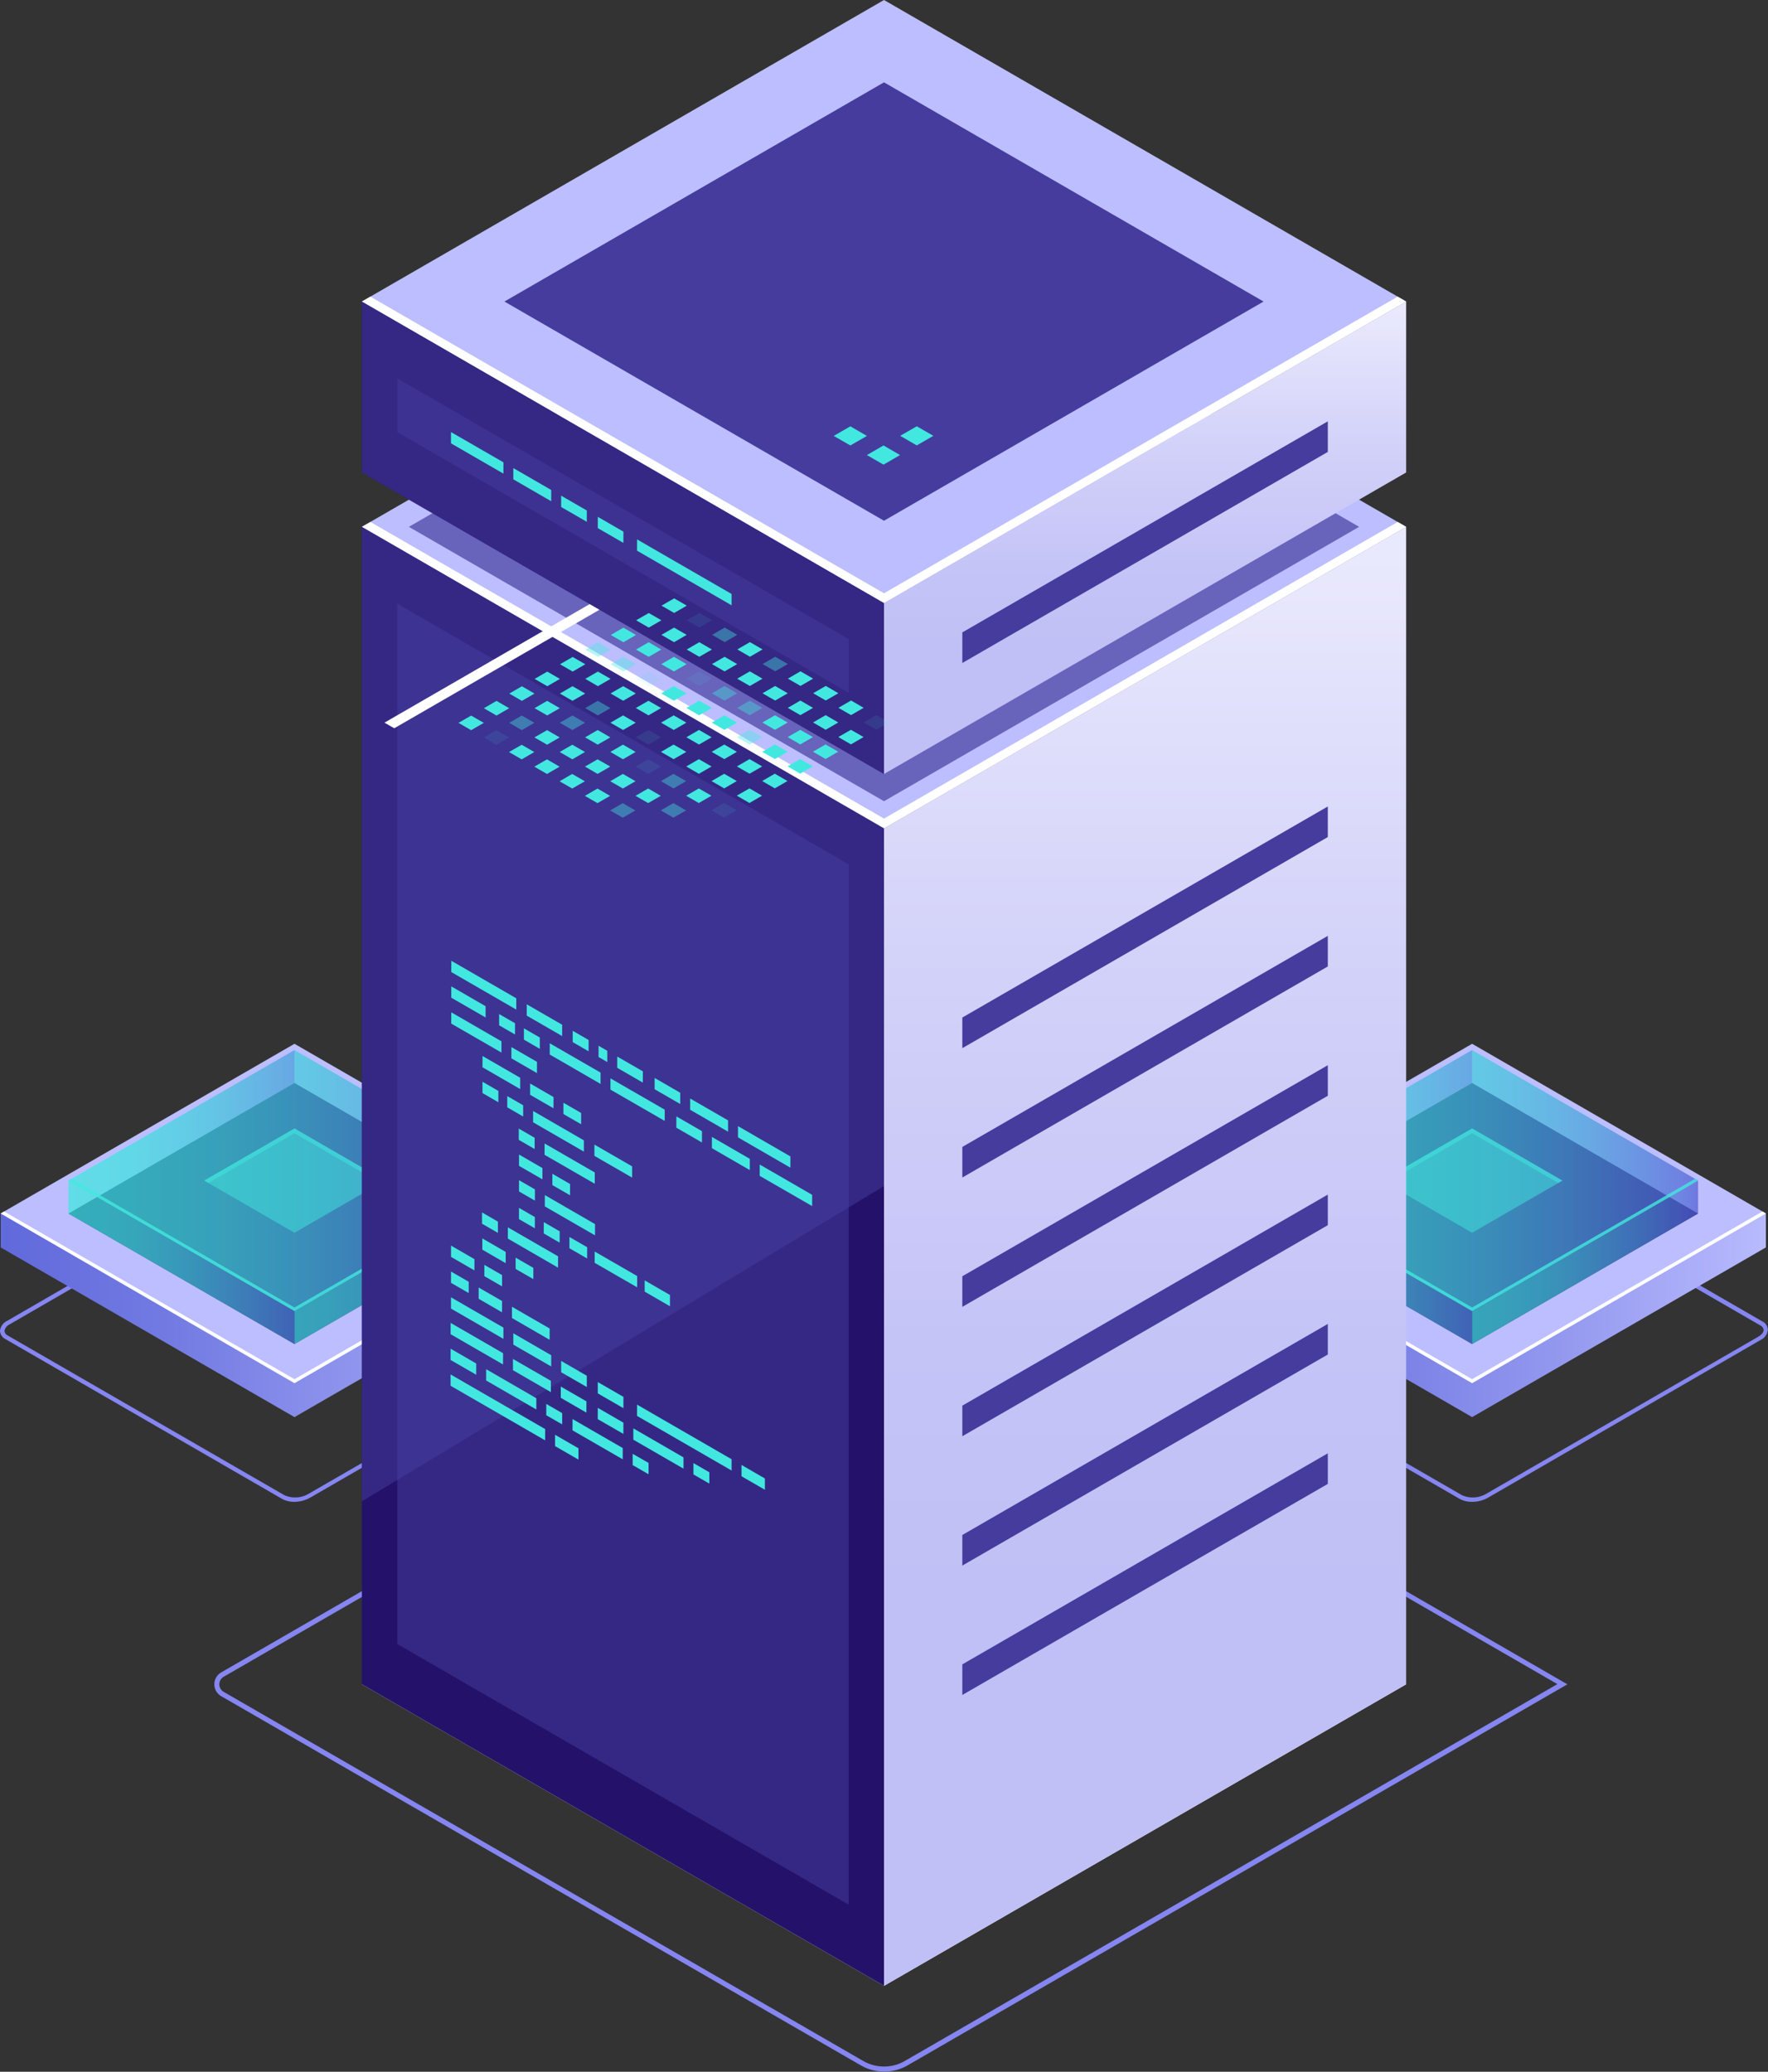 <svg xmlns="http://www.w3.org/2000/svg" xmlns:xlink="http://www.w3.org/1999/xlink" viewBox="0 0 350.32 410.39"><rect x="0" y="0" width="350.32" height="410.39" fill="#333333" stroke="none"/><defs><style>.cls-1{isolation:isolate;}.cls-2,.cls-23{fill:#8686f2;}.cls-2{mix-blend-mode:lighten;}.cls-3{fill:url(#Áåçûìÿííûé_ãðàäèåíò_18);}.cls-4{fill:#bcbeff;}.cls-5{fill:#fff;}.cls-6{fill:#0f054c;}.cls-10,.cls-11,.cls-12,.cls-13,.cls-16,.cls-17,.cls-18,.cls-19,.cls-20,.cls-21,.cls-7,.cls-8,.cls-9{opacity:0.5;}.cls-7{fill:url(#Áåçûìÿííûé_ãðàäèåíò_254);}.cls-8{fill:url(#Áåçûìÿííûé_ãðàäèåíò_254-2);}.cls-9{fill:url(#Áåçûìÿííûé_ãðàäèåíò_254-3);}.cls-10{fill:url(#Áåçûìÿííûé_ãðàäèåíò_254-4);}.cls-11,.cls-14,.cls-28,.cls-31,.cls-32{fill:#42e8e0;}.cls-12{fill:url(#Áåçûìÿííûé_ãðàäèåíò_254-5);}.cls-13{fill:url(#Áåçûìÿííûé_ãðàäèåíò_254-6);}.cls-14{opacity:0.8;}.cls-15{fill:url(#Áåçûìÿííûé_ãðàäèåíò_18-2);}.cls-16{fill:url(#Áåçûìÿííûé_ãðàäèåíò_254-7);}.cls-17{fill:url(#Áåçûìÿííûé_ãðàäèåíò_254-8);}.cls-18{fill:url(#Áåçûìÿííûé_ãðàäèåíò_254-9);}.cls-19{fill:url(#Áåçûìÿííûé_ãðàäèåíò_254-10);}.cls-20{fill:url(#Áåçûìÿííûé_ãðàäèåíò_254-11);}.cls-21{fill:url(#Áåçûìÿííûé_ãðàäèåíò_254-12);}.cls-22,.cls-27,.cls-30{fill:#453c9e;}.cls-22{opacity:0.7;}.cls-24{fill:url(#Áåçûìÿííûé_ãðàäèåíò_3);}.cls-25{fill:#24126a;}.cls-26,.cls-30{opacity:0.51;}.cls-29{fill:url(#Áåçûìÿííûé_ãðàäèåíò_3-2);}.cls-31{opacity:0.1;}.cls-32{opacity:0.4;}</style><linearGradient id="Áåçûìÿííûé_ãðàäèåíò_18" x1="-28.64" y1="260.54" x2="120.55" y2="260.54" gradientUnits="userSpaceOnUse"><stop offset="0" stop-color="#5761d7"/><stop offset="0.16" stop-color="#5e67da"/><stop offset="0.41" stop-color="#727ae2"/><stop offset="0.69" stop-color="#9297ee"/><stop offset="1" stop-color="#bcbeff"/></linearGradient><linearGradient id="Áåçûìÿííûé_ãðàäèåíò_254" x1="13.58" y1="240.38" x2="103.13" y2="240.38" gradientUnits="userSpaceOnUse"><stop offset="0" stop-color="#42e8e0"/><stop offset="0.15" stop-color="#43e3e0"/><stop offset="0.33" stop-color="#45d5df"/><stop offset="0.52" stop-color="#49bddd"/><stop offset="0.72" stop-color="#4e9cdb"/><stop offset="0.93" stop-color="#5472d8"/><stop offset="1" stop-color="#5761d7"/></linearGradient><linearGradient id="Áåçûìÿííûé_ãðàäèåíò_254-2" x1="58.35" y1="224.2" x2="103.13" y2="224.2" xlink:href="#Áåçûìÿííûé_ãðàäèåíò_254"/><linearGradient id="Áåçûìÿííûé_ãðàäèåíò_254-3" x1="13.58" y1="224.2" x2="58.35" y2="224.2" xlink:href="#Áåçûìÿííûé_ãðàäèåíò_254"/><linearGradient id="Áåçûìÿííûé_ãðàäèåíò_254-4" x1="13.58" y1="233.86" x2="103.13" y2="233.86" xlink:href="#Áåçûìÿííûé_ãðàäèåíò_254"/><linearGradient id="Áåçûìÿííûé_ãðàäèåíò_254-5" x1="58.35" y1="250.05" x2="103.13" y2="250.05" xlink:href="#Áåçûìÿííûé_ãðàäèåíò_254"/><linearGradient id="Áåçûìÿííûé_ãðàäèåíò_254-6" x1="13.58" y1="250.05" x2="58.35" y2="250.05" xlink:href="#Áåçûìÿííûé_ãðàäèåíò_254"/><linearGradient id="Áåçûìÿííûé_ãðàäèåíò_18-2" x1="204.69" y1="260.54" x2="353.88" y2="260.54" xlink:href="#Áåçûìÿííûé_ãðàäèåíò_18"/><linearGradient id="Áåçûìÿííûé_ãðàäèåíò_254-7" x1="246.91" y1="240.38" x2="336.46" y2="240.38" xlink:href="#Áåçûìÿííûé_ãðàäèåíò_254"/><linearGradient id="Áåçûìÿííûé_ãðàäèåíò_254-8" x1="291.69" y1="224.2" x2="336.46" y2="224.2" xlink:href="#Áåçûìÿííûé_ãðàäèåíò_254"/><linearGradient id="Áåçûìÿííûé_ãðàäèåíò_254-9" x1="246.91" y1="224.2" x2="291.69" y2="224.2" xlink:href="#Áåçûìÿííûé_ãðàäèåíò_254"/><linearGradient id="Áåçûìÿííûé_ãðàäèåíò_254-10" x1="246.91" y1="233.86" x2="336.46" y2="233.86" xlink:href="#Áåçûìÿííûé_ãðàäèåíò_254"/><linearGradient id="Áåçûìÿííûé_ãðàäèåíò_254-11" x1="291.69" y1="250.05" x2="336.46" y2="250.05" xlink:href="#Áåçûìÿííûé_ãðàäèåíò_254"/><linearGradient id="Áåçûìÿííûé_ãðàäèåíò_254-12" x1="246.91" y1="250.05" x2="291.69" y2="250.05" xlink:href="#Áåçûìÿííûé_ãðàäèåíò_254"/><linearGradient id="Áåçûìÿííûé_ãðàäèåíò_3" x1="226.89" y1="328.81" x2="226.89" y2="110.49" gradientUnits="userSpaceOnUse"><stop offset="0" stop-color="#c0bff6"/><stop offset="0.29" stop-color="#c5c4f7"/><stop offset="0.64" stop-color="#d3d2f9"/><stop offset="1" stop-color="#e9e9fd"/></linearGradient><linearGradient id="Áåçûìÿííûé_ãðàäèåíò_3-2" x1="226.89" y1="132.42" x2="226.89" y2="61.72" xlink:href="#Áåçûìÿííûé_ãðàäèåíò_3"/></defs><g class="cls-1"><g id="Ñëîé_1" data-name="Ñëîé 1"><path class="cls-2" d="M178.07,321.14a5,5,0,0,1-2.44-.57l-54.81-31.65a1.94,1.94,0,0,1-1.1-1.65,2.51,2.51,0,0,1,1.46-2L175.26,254a6,6,0,0,1,5.54-.21l54.81,31.65a1.91,1.91,0,0,1,1.1,1.65,2.5,2.5,0,0,1-1.46,2l-54.08,31.23A6.45,6.45,0,0,1,178.07,321.14Zm-2-1.31a5.28,5.28,0,0,0,4.68-.21l54.08-31.22c.65-.38,1-.87,1-1.3a1.15,1.15,0,0,0-.67-.92l-54.82-31.65a5.34,5.34,0,0,0-4.68.21L121.61,286a1.74,1.74,0,0,0-1,1.3,1.13,1.13,0,0,0,.67.91Z" transform="translate(-119.72 -23.65)"/><polygon class="cls-3" points="116.57 240.37 116.57 247.1 58.35 280.71 0.14 247.1 0.14 240.37 116.57 240.37"/><polygon class="cls-4" points="58.35 273.98 0.14 240.37 58.35 206.76 116.57 240.37 58.35 273.98"/><polygon class="cls-5" points="58.35 273.2 0.82 239.98 0.14 240.37 58.35 273.98 116.57 240.37 115.89 239.98 58.35 273.2"/><polygon class="cls-6" points="58.35 266.23 13.58 240.38 58.35 214.53 103.13 240.38 58.35 266.23"/><polygon class="cls-7" points="58.35 266.23 13.58 240.38 58.35 214.53 103.13 240.38 58.35 266.23"/><polygon class="cls-8" points="58.35 208.01 103.13 233.86 103.13 240.38 58.35 214.53 58.35 208.01"/><polygon class="cls-9" points="58.35 214.53 13.58 240.38 13.58 233.86 58.35 208.01 58.35 214.53"/><polygon class="cls-10" points="58.35 259.71 13.58 233.86 58.35 208.01 103.13 233.86 58.35 259.71"/><polygon class="cls-11" points="58.35 244.19 40.46 233.86 58.35 223.53 76.24 233.86 58.35 244.19"/><polygon class="cls-11" points="58.35 224.48 75.42 234.34 76.24 233.86 58.35 223.53 40.46 233.86 41.29 234.34 58.35 224.48"/><polygon class="cls-12" points="58.35 259.71 58.35 266.23 103.13 240.38 103.13 233.86 58.35 259.71"/><polygon class="cls-13" points="13.58 233.86 13.58 240.38 58.35 266.23 58.35 259.71 13.58 233.86"/><polygon class="cls-14" points="58.35 259 14.2 233.51 13.58 233.86 58.35 259.71 103.13 233.86 102.51 233.51 58.35 259"/><path class="cls-2" d="M411.4,321.14a5,5,0,0,1-2.43-.57l-54.82-31.65a1.94,1.94,0,0,1-1.1-1.65,2.53,2.53,0,0,1,1.47-2L408.6,254a6,6,0,0,1,5.53-.21L469,285.45A1.88,1.88,0,0,1,470,287.1a2.5,2.5,0,0,1-1.46,2L414.5,320.36A6.43,6.43,0,0,1,411.4,321.14Zm-2-1.31a5.3,5.3,0,0,0,4.69-.21l54.08-31.22c.65-.38,1-.87,1-1.3a1.16,1.16,0,0,0-.68-.92l-54.81-31.65a5.37,5.37,0,0,0-4.69.21L354.94,286a1.74,1.74,0,0,0-1,1.3,1.14,1.14,0,0,0,.68.91Z" transform="translate(-119.72 -23.65)"/><polygon class="cls-15" points="349.9 240.37 349.9 247.1 291.69 280.71 233.48 247.1 233.48 240.37 349.9 240.37"/><polygon class="cls-4" points="291.69 273.98 233.48 240.37 291.69 206.76 349.9 240.37 291.69 273.98"/><polygon class="cls-5" points="291.69 273.2 234.16 239.98 233.48 240.37 291.69 273.98 349.9 240.37 349.22 239.98 291.69 273.2"/><polygon class="cls-6" points="291.69 266.23 246.91 240.38 291.69 214.53 336.46 240.38 291.69 266.23"/><polygon class="cls-16" points="291.69 266.23 246.91 240.38 291.69 214.53 336.46 240.38 291.69 266.23"/><polygon class="cls-17" points="291.69 208.01 336.46 233.86 336.46 240.38 291.69 214.53 291.69 208.01"/><polygon class="cls-18" points="291.69 214.53 246.91 240.38 246.91 233.86 291.69 208.01 291.69 214.53"/><polygon class="cls-19" points="291.69 259.71 246.91 233.86 291.69 208.01 336.46 233.86 291.69 259.71"/><polygon class="cls-11" points="291.69 244.19 273.8 233.86 291.69 223.53 309.58 233.86 291.69 244.19"/><polygon class="cls-11" points="291.69 224.48 308.76 234.34 309.58 233.86 291.69 223.53 273.8 233.86 274.62 234.34 291.69 224.48"/><polygon class="cls-20" points="291.69 259.71 291.69 266.23 336.46 240.38 336.46 233.86 291.69 259.71"/><polygon class="cls-21" points="246.91 233.86 246.91 240.38 291.69 266.23 291.69 259.71 246.91 233.86"/><polygon class="cls-14" points="291.69 259 247.53 233.51 246.91 233.86 291.69 259.71 336.46 233.86 335.85 233.51 291.69 259"/><polygon class="cls-4" points="175.16 164.09 71.7 104.36 175.16 44.63 278.62 104.36 175.16 164.09"/><polygon class="cls-22" points="175.16 158.71 81.02 104.36 175.16 50.01 269.3 104.36 175.16 158.71"/><path class="cls-23" d="M294.88,434a9.24,9.24,0,0,1-4.61-1.24L163.55,359.64a2.72,2.72,0,0,1,0-4.71l131.33-75.82,135.41,78.18L299.5,432.8A9.25,9.25,0,0,1,294.88,434Zm-4.11-2.1a8.23,8.23,0,0,0,8.23,0l129.31-74.65-133.43-77L164.05,355.79a1.73,1.73,0,0,0,0,3Z" transform="translate(-119.72 -23.65)"/><polygon class="cls-5" points="175.16 393.37 71.7 333.64 175.16 273.91 278.62 333.64 175.16 393.37"/><polygon class="cls-24" points="278.62 104.36 278.62 333.64 175.16 393.37 175.16 164.09 278.62 104.36"/><polygon class="cls-25" points="71.7 104.36 71.7 333.64 175.16 393.37 175.16 164.09 71.7 104.36"/><g class="cls-26"><polygon class="cls-27" points="78.71 119.57 78.71 325.65 168.16 377.29 168.16 171.21 78.71 119.57"/></g><polygon class="cls-27" points="263.1 159.75 263.1 165.81 190.68 207.63 190.68 201.56 263.1 159.75"/><polygon class="cls-27" points="263.1 185.38 263.1 191.44 190.68 233.25 190.68 227.19 263.1 185.38"/><polygon class="cls-27" points="263.1 211 263.1 217.06 190.68 258.87 190.68 252.81 263.1 211"/><polygon class="cls-27" points="263.1 236.63 263.1 242.69 190.68 284.5 190.68 278.44 263.1 236.63"/><polygon class="cls-27" points="263.1 262.25 263.1 268.31 190.68 310.12 190.68 304.06 263.1 262.25"/><polygon class="cls-27" points="263.1 287.88 263.1 293.94 190.68 335.75 190.68 329.69 263.1 287.88"/><polygon class="cls-5" points="175.16 162.15 73.39 103.39 71.7 104.36 175.16 164.09 278.62 104.36 276.94 103.39 175.16 162.15"/><g class="cls-26"><polygon class="cls-27" points="71.7 297.4 175.16 234.94 175.16 164.09 71.7 104.36 71.7 297.4"/></g><polygon class="cls-28" points="89.42 192.55 102.3 199.99 102.3 197.75 89.43 190.32 89.42 192.55"/><polygon class="cls-28" points="104.37 201.18 111.38 205.23 111.39 202.99 104.37 198.94 104.37 201.18"/><polygon class="cls-28" points="122.3 211.52 127.37 214.45 127.38 212.22 122.3 209.29 122.3 211.52"/><polygon class="cls-28" points="118.6 209.38 120.33 210.38 120.33 208.15 118.6 207.15 118.6 209.38"/><polygon class="cls-28" points="113.48 206.43 116.63 208.25 116.63 206.01 113.48 204.19 113.48 206.43"/><polygon class="cls-28" points="101.33 209.64 106.4 212.57 106.4 210.34 101.33 207.41 101.33 209.64"/><polygon class="cls-28" points="89.41 202.76 99.36 208.5 99.36 206.27 89.42 200.53 89.41 202.76"/><polygon class="cls-28" points="107.95 238.97 117.9 244.71 117.9 242.48 107.96 236.73 107.95 238.97"/><polygon class="cls-28" points="102.84 236.01 105.99 237.83 105.99 235.6 102.84 233.78 102.84 236.01"/><polygon class="cls-28" points="107.9 228.75 117.85 234.49 117.85 232.25 107.91 226.51 107.9 228.75"/><polygon class="cls-28" points="102.79 225.79 105.94 227.61 105.94 225.38 102.79 223.56 102.79 225.79"/><polygon class="cls-28" points="108.02 283.08 89.28 272.26 89.28 274.5 108.01 285.31 108.02 283.08"/><polygon class="cls-28" points="114.62 286.89 109.98 284.21 109.98 286.45 114.62 289.13 114.62 286.89"/><polygon class="cls-28" points="144.96 289.06 126.23 278.24 126.22 280.47 144.96 291.29 144.96 289.06"/><polygon class="cls-28" points="151.56 292.87 146.93 290.19 146.93 292.43 151.56 295.1 151.56 292.87"/><polygon class="cls-28" points="94.36 270.09 89.29 267.16 89.28 269.39 94.36 272.32 94.36 270.09"/><polygon class="cls-28" points="123.53 276.7 118.45 273.77 118.45 276.01 123.52 278.94 123.53 276.7"/><polygon class="cls-28" points="106.27 276.97 96.33 271.22 96.33 273.46 106.27 279.2 106.27 276.97"/><polygon class="cls-28" points="111.39 279.92 108.24 278.1 108.24 280.34 111.39 282.15 111.39 279.92"/><polygon class="cls-28" points="123.39 286.84 113.45 281.1 113.44 283.33 123.39 289.07 123.39 286.84"/><polygon class="cls-28" points="128.51 289.79 125.36 287.98 125.36 290.21 128.51 292.03 128.51 289.79"/><polygon class="cls-28" points="123.52 281.81 118.45 278.88 118.44 281.11 123.52 284.04 123.52 281.81"/><polygon class="cls-28" points="135.43 288.69 125.49 282.94 125.49 285.18 135.43 290.92 135.43 288.69"/><polygon class="cls-28" points="140.55 291.64 137.4 289.82 137.4 292.06 140.55 293.88 140.55 291.64"/><polygon class="cls-28" points="99.68 268.05 89.29 262.05 89.29 264.29 99.67 270.28 99.68 268.05"/><polygon class="cls-28" points="109.15 273.52 101.64 269.19 101.64 271.42 109.15 275.76 109.15 273.52"/><polygon class="cls-28" points="116.2 277.59 111.12 274.66 111.12 276.89 116.19 279.82 116.2 277.59"/><polygon class="cls-28" points="150.53 232.92 160.92 238.91 160.92 236.68 150.54 230.68 150.53 232.92"/><polygon class="cls-28" points="141.06 227.44 148.57 231.78 148.57 229.55 141.06 225.21 141.06 227.44"/><polygon class="cls-28" points="134.01 223.38 139.09 226.31 139.09 224.07 134.02 221.14 134.01 223.38"/><polygon class="cls-28" points="146.23 225.3 156.61 231.3 156.61 229.07 146.23 223.07 146.23 225.3"/><polygon class="cls-28" points="136.75 219.83 144.26 224.17 144.26 221.93 136.75 217.6 136.75 219.83"/><polygon class="cls-28" points="129.71 215.76 134.78 218.69 134.78 216.46 129.71 213.53 129.71 215.76"/><polygon class="cls-28" points="109.45 234.75 112.95 236.77 112.96 234.54 109.45 232.51 109.45 234.75"/><polygon class="cls-28" points="102.84 230.94 107.48 233.61 107.48 231.38 102.84 228.7 102.84 230.94"/><polygon class="cls-28" points="99.75 262.98 89.36 256.98 89.36 259.21 99.75 265.21 99.75 262.98"/><polygon class="cls-28" points="109.22 268.45 101.71 264.11 101.71 266.35 109.22 270.68 109.22 268.45"/><polygon class="cls-28" points="116.27 272.52 111.19 269.58 111.19 271.82 116.27 274.75 116.27 272.52"/><polygon class="cls-28" points="92.87 253.9 89.37 251.88 89.36 254.11 92.87 256.14 92.87 253.9"/><polygon class="cls-28" points="99.48 257.71 94.84 255.04 94.84 257.27 99.47 259.95 99.48 257.71"/><polygon class="cls-28" points="108.91 263.16 101.44 258.85 101.44 261.08 108.91 265.4 108.91 263.16"/><polygon class="cls-28" points="111.64 220.68 115.15 222.7 115.15 220.47 111.64 218.44 111.64 220.68"/><polygon class="cls-28" points="105.04 216.86 109.67 219.54 109.68 217.31 105.04 214.63 105.04 216.86"/><polygon class="cls-28" points="95.6 211.41 103.07 215.73 103.07 213.49 95.61 209.18 95.6 211.41"/><polygon class="cls-28" points="117.78 228.96 125.25 233.27 125.25 231.04 117.78 226.73 117.78 228.96"/><polygon class="cls-28" points="105.63 222.31 115.69 228.12 115.69 225.89 105.63 220.07 105.63 222.31"/><polygon class="cls-28" points="100.51 219.35 103.66 221.17 103.66 218.94 100.51 217.12 100.51 219.35"/><polygon class="cls-28" points="95.6 216.52 98.75 218.34 98.75 216.1 95.6 214.28 95.6 216.52"/><polygon class="cls-28" points="100.63 245.35 110.57 251.1 110.58 248.86 100.63 243.12 100.63 245.35"/><polygon class="cls-28" points="95.51 242.4 98.66 244.22 98.66 241.99 95.51 240.17 95.51 242.4"/><polygon class="cls-28" points="102.17 251.36 105.68 253.38 105.68 251.15 102.17 249.12 102.17 251.36"/><polygon class="cls-28" points="112.83 247.26 116.34 249.29 116.34 247.06 112.83 245.03 112.83 247.26"/><polygon class="cls-28" points="117.83 250.15 126.25 255 126.25 252.77 117.83 247.91 117.83 250.15"/><polygon class="cls-28" points="127.74 255.86 132.75 258.75 132.75 256.52 127.74 253.63 127.74 255.86"/><polygon class="cls-28" points="95.57 247.54 100.2 250.22 100.2 247.99 95.57 245.31 95.57 247.54"/><polygon class="cls-28" points="95.97 252.79 99.48 254.81 99.48 252.58 95.97 250.55 95.97 252.79"/><polygon class="cls-28" points="89.37 248.97 94 251.65 94.01 249.42 89.37 246.74 89.37 248.97"/><polygon class="cls-28" points="107.74 244.33 110.89 246.15 110.9 243.91 107.75 242.09 107.74 244.33"/><polygon class="cls-28" points="102.83 241.49 105.98 243.31 105.98 241.08 102.83 239.26 102.83 241.49"/><polygon class="cls-28" points="120.96 215.84 131.71 222.04 131.71 219.81 120.96 213.61 120.96 215.84"/><polygon class="cls-28" points="108.93 208.89 119 214.71 119 212.47 108.93 206.66 108.93 208.89"/><polygon class="cls-28" points="103.81 205.94 106.96 207.76 106.96 205.52 103.81 203.7 103.81 205.94"/><polygon class="cls-28" points="98.9 203.1 102.05 204.92 102.05 202.69 98.9 200.87 98.9 203.1"/><polygon class="cls-28" points="96.22 201.55 89.42 197.63 89.42 195.39 96.22 199.32 96.22 201.55"/><polygon class="cls-4" points="175.16 119.46 71.7 59.73 175.16 0 278.62 59.73 175.16 119.46"/><polygon class="cls-27" points="175.16 103.15 99.95 59.73 175.16 16.31 250.37 59.73 175.16 103.15"/><polygon class="cls-5" points="133.49 112.29 188.87 144.27 190.81 143.15 133.49 110.05 76.18 143.15 78.12 144.26 133.49 112.29"/><polygon class="cls-29" points="278.62 59.73 278.62 93.59 175.16 153.32 175.16 119.46 278.62 59.73"/><polygon class="cls-25" points="71.7 59.73 71.7 93.59 175.16 153.32 175.16 119.46 71.7 59.73"/><g class="cls-26"><polygon class="cls-27" points="78.71 74.94 78.71 85.6 168.16 137.24 168.16 126.58 78.71 74.94"/></g><polygon class="cls-5" points="175.16 117.52 73.39 58.76 71.7 59.73 175.16 119.46 278.62 59.73 276.94 58.76 175.16 117.52"/><polygon class="cls-27" points="263.1 83.46 263.1 89.52 190.68 131.33 190.68 125.27 263.1 83.46"/><polygon class="cls-30" points="71.7 59.73 71.7 93.59 175.16 153.32 175.16 119.46 71.7 59.73"/><polygon class="cls-28" points="144.96 117.66 126.23 106.85 126.22 109.08 144.96 119.9 144.96 117.66"/><polygon class="cls-28" points="123.53 105.31 118.45 102.38 118.45 104.61 123.52 107.54 123.53 105.31"/><polygon class="cls-28" points="99.75 91.58 89.36 85.59 89.36 87.82 99.75 93.82 99.75 91.58"/><polygon class="cls-28" points="109.22 97.06 101.71 92.72 101.71 94.95 109.22 99.29 109.22 97.06"/><polygon class="cls-28" points="116.27 101.12 111.19 98.19 111.19 100.43 116.27 103.36 116.27 101.12"/><polygon class="cls-28" points="133.58 121.42 131.07 119.97 133.58 118.53 136.08 119.97 133.58 121.42"/><polygon class="cls-31" points="138.58 124.31 136.08 122.86 138.58 121.42 141.09 122.86 138.58 124.31"/><polygon class="cls-32" points="143.59 127.2 141.09 125.75 143.59 124.31 146.09 125.75 143.59 127.2"/><polygon class="cls-28" points="148.6 130.09 146.09 128.64 148.6 127.2 151.1 128.64 148.6 130.09"/><polygon class="cls-32" points="153.6 132.98 151.1 131.53 153.6 130.09 156.11 131.53 153.6 132.98"/><polygon class="cls-28" points="158.61 135.87 156.11 134.43 158.61 132.98 161.12 134.43 158.61 135.87"/><polygon class="cls-28" points="163.62 138.76 161.12 137.32 163.62 135.87 166.12 137.32 163.62 138.76"/><polygon class="cls-28" points="168.63 141.65 166.12 140.21 168.63 138.76 171.13 140.21 168.63 141.65"/><polygon class="cls-31" points="173.63 144.54 171.13 143.1 173.63 141.65 176.14 143.1 173.63 144.54"/><polygon class="cls-28" points="128.55 124.32 126.04 122.87 128.55 121.43 131.05 122.87 128.55 124.32"/><polygon class="cls-28" points="133.56 127.21 131.05 125.76 133.56 124.32 136.06 125.76 133.56 127.21"/><polygon class="cls-28" points="138.56 130.1 136.06 128.66 138.56 127.21 141.07 128.66 138.56 130.1"/><polygon class="cls-28" points="143.57 132.99 141.07 131.55 143.57 130.1 146.07 131.55 143.57 132.99"/><polygon class="cls-28" points="148.58 135.88 146.07 134.44 148.58 132.99 151.08 134.44 148.58 135.88"/><polygon class="cls-28" points="153.59 138.77 151.08 137.33 153.59 135.88 156.09 137.33 153.59 138.77"/><polygon class="cls-28" points="158.59 141.66 156.09 140.22 158.59 138.77 161.1 140.22 158.59 141.66"/><polygon class="cls-28" points="163.6 144.56 161.1 143.11 163.6 141.66 166.1 143.11 163.6 144.56"/><polygon class="cls-28" points="168.61 147.45 166.1 146 168.61 144.56 171.11 146 168.61 147.45"/><polygon class="cls-28" points="123.52 127.22 121.02 125.78 123.52 124.33 126.02 125.78 123.52 127.22"/><polygon class="cls-28" points="128.53 130.11 126.02 128.67 128.53 127.22 131.03 128.67 128.53 130.11"/><polygon class="cls-28" points="133.53 133 131.03 131.56 133.53 130.11 136.04 131.56 133.53 133"/><polygon class="cls-31" points="138.54 135.89 136.04 134.45 138.54 133 141.05 134.45 138.54 135.89"/><polygon class="cls-32" points="143.55 138.78 141.05 137.34 143.55 135.89 146.05 137.34 143.55 138.78"/><polygon class="cls-32" points="148.56 141.68 146.05 140.23 148.56 138.78 151.06 140.23 148.56 141.68"/><polygon class="cls-28" points="153.56 144.57 151.06 143.12 153.56 141.68 156.07 143.12 153.56 144.57"/><polygon class="cls-28" points="158.57 147.46 156.07 146.01 158.57 144.57 161.08 146.01 158.57 147.46"/><polygon class="cls-28" points="163.58 150.35 161.08 148.9 163.58 147.46 166.08 148.9 163.58 150.35"/><polygon class="cls-32" points="118.49 130.12 115.99 128.68 118.49 127.23 121 128.68 118.49 130.12"/><polygon class="cls-32" points="123.5 133.01 121 131.57 123.5 130.12 126 131.57 123.5 133.01"/><polygon class="cls-31" points="128.51 135.91 126 134.46 128.51 133.01 131.01 134.46 128.51 135.91"/><polygon class="cls-28" points="133.51 138.8 131.01 137.35 133.51 135.91 136.02 137.35 133.51 138.8"/><polygon class="cls-28" points="138.52 141.69 136.02 140.24 138.52 138.8 141.03 140.24 138.52 141.69"/><polygon class="cls-28" points="143.53 144.58 141.03 143.13 143.53 141.69 146.03 143.13 143.53 144.58"/><polygon class="cls-32" points="148.54 147.47 146.03 146.03 148.54 144.58 151.04 146.03 148.54 147.47"/><polygon class="cls-28" points="153.54 150.36 151.04 148.92 153.54 147.47 156.05 148.92 153.54 150.36"/><polygon class="cls-28" points="158.55 153.25 156.05 151.81 158.55 150.36 161.06 151.81 158.55 153.25"/><polygon class="cls-28" points="113.47 133.03 110.96 131.58 113.47 130.14 115.97 131.58 113.47 133.03"/><polygon class="cls-28" points="118.47 135.92 115.97 134.47 118.47 133.03 120.98 134.47 118.47 135.92"/><polygon class="cls-28" points="123.48 138.81 120.98 137.36 123.48 135.92 125.98 137.36 123.48 138.81"/><polygon class="cls-28" points="128.49 141.7 125.98 140.25 128.49 138.81 130.99 140.25 128.49 141.7"/><polygon class="cls-28" points="133.5 144.59 130.99 143.15 133.49 141.7 136 143.15 133.5 144.59"/><polygon class="cls-28" points="138.5 147.48 136 146.04 138.5 144.59 141.01 146.04 138.5 147.48"/><polygon class="cls-28" points="143.51 150.37 141.01 148.93 143.51 147.48 146.01 148.93 143.51 150.37"/><polygon class="cls-28" points="148.52 153.26 146.01 151.82 148.52 150.37 151.02 151.82 148.52 153.26"/><polygon class="cls-28" points="153.52 156.16 151.02 154.71 153.52 153.26 156.03 154.71 153.52 156.16"/><polygon class="cls-28" points="108.44 135.93 105.93 134.48 108.44 133.04 110.94 134.48 108.44 135.93"/><polygon class="cls-28" points="113.44 138.82 110.94 137.38 113.44 135.93 115.95 137.38 113.44 138.82"/><polygon class="cls-32" points="118.45 141.71 115.95 140.27 118.45 138.82 120.96 140.27 118.45 141.71"/><polygon class="cls-28" points="123.46 144.6 120.96 143.16 123.46 141.71 125.96 143.16 123.46 144.6"/><polygon class="cls-31" points="128.47 147.49 125.96 146.05 128.47 144.6 130.97 146.05 128.47 147.49"/><polygon class="cls-28" points="133.47 150.38 130.97 148.94 133.47 147.49 135.98 148.94 133.47 150.38"/><polygon class="cls-28" points="138.48 153.28 135.98 151.83 138.48 150.38 140.99 151.83 138.48 153.28"/><polygon class="cls-28" points="143.49 156.17 140.99 154.72 143.49 153.28 145.99 154.72 143.49 156.17"/><polygon class="cls-28" points="148.5 159.06 145.99 157.61 148.5 156.17 151 157.61 148.5 159.06"/><polygon class="cls-28" points="103.41 138.83 100.91 137.39 103.41 135.94 105.91 137.39 103.41 138.83"/><polygon class="cls-28" points="108.42 141.72 105.91 140.28 108.42 138.83 110.92 140.28 108.42 141.72"/><polygon class="cls-32" points="113.42 144.61 110.92 143.17 113.42 141.72 115.93 143.17 113.42 144.61"/><polygon class="cls-28" points="118.43 147.5 115.93 146.06 118.43 144.61 120.94 146.06 118.43 147.5"/><polygon class="cls-28" points="123.44 150.4 120.94 148.95 123.44 147.5 125.94 148.95 123.44 150.4"/><polygon class="cls-31" points="128.45 153.29 125.94 151.84 128.45 150.4 130.95 151.84 128.45 153.29"/><polygon class="cls-32" points="133.45 156.18 130.95 154.73 133.45 153.29 135.96 154.73 133.45 156.18"/><polygon class="cls-28" points="138.46 159.07 135.96 157.62 138.46 156.18 140.97 157.62 138.46 159.07"/><polygon class="cls-31" points="143.47 161.96 140.97 160.51 143.47 159.07 145.97 160.51 143.47 161.96"/><polygon class="cls-28" points="98.38 141.74 95.88 140.29 98.38 138.84 100.89 140.29 98.38 141.74"/><polygon class="cls-32" points="103.39 144.63 100.89 143.18 103.39 141.74 105.89 143.18 103.39 144.63"/><polygon class="cls-28" points="108.4 147.52 105.89 146.07 108.4 144.63 110.9 146.07 108.4 147.52"/><polygon class="cls-28" points="113.4 150.41 110.9 148.96 113.4 147.52 115.91 148.96 113.4 150.41"/><polygon class="cls-28" points="118.41 153.3 115.91 151.85 118.41 150.41 120.92 151.85 118.41 153.3"/><polygon class="cls-28" points="123.42 156.19 120.92 154.75 123.42 153.3 125.92 154.75 123.42 156.19"/><polygon class="cls-28" points="128.43 159.08 125.92 157.64 128.43 156.19 130.93 157.64 128.43 159.08"/><polygon class="cls-32" points="133.43 161.97 130.93 160.53 133.43 159.08 135.94 160.53 133.43 161.97"/><polygon class="cls-28" points="181.65 88.23 178.37 86.33 181.65 84.44 184.94 86.33 181.65 88.23"/><polygon class="cls-28" points="93.35 144.64 90.85 143.19 93.35 141.75 95.86 143.19 93.35 144.64"/><polygon class="cls-31" points="98.36 147.53 95.86 146.08 98.36 144.64 100.86 146.08 98.36 147.53"/><polygon class="cls-28" points="103.37 150.42 100.86 148.97 103.37 147.53 105.87 148.97 103.37 150.42"/><polygon class="cls-28" points="108.38 153.31 105.87 151.87 108.38 150.42 110.88 151.87 108.38 153.31"/><polygon class="cls-28" points="113.38 156.2 110.88 154.76 113.38 153.31 115.89 154.76 113.38 156.2"/><polygon class="cls-28" points="118.39 159.09 115.89 157.65 118.39 156.2 120.89 157.65 118.39 159.09"/><polygon class="cls-32" points="123.4 161.98 120.89 160.54 123.4 159.09 125.9 160.54 123.4 161.98"/><polygon class="cls-28" points="168.49 88.24 165.2 86.35 168.49 84.45 171.77 86.35 168.49 88.24"/><polygon class="cls-28" points="175.06 92.04 171.77 90.14 175.06 88.24 178.34 90.14 175.06 92.04"/></g></g></svg>